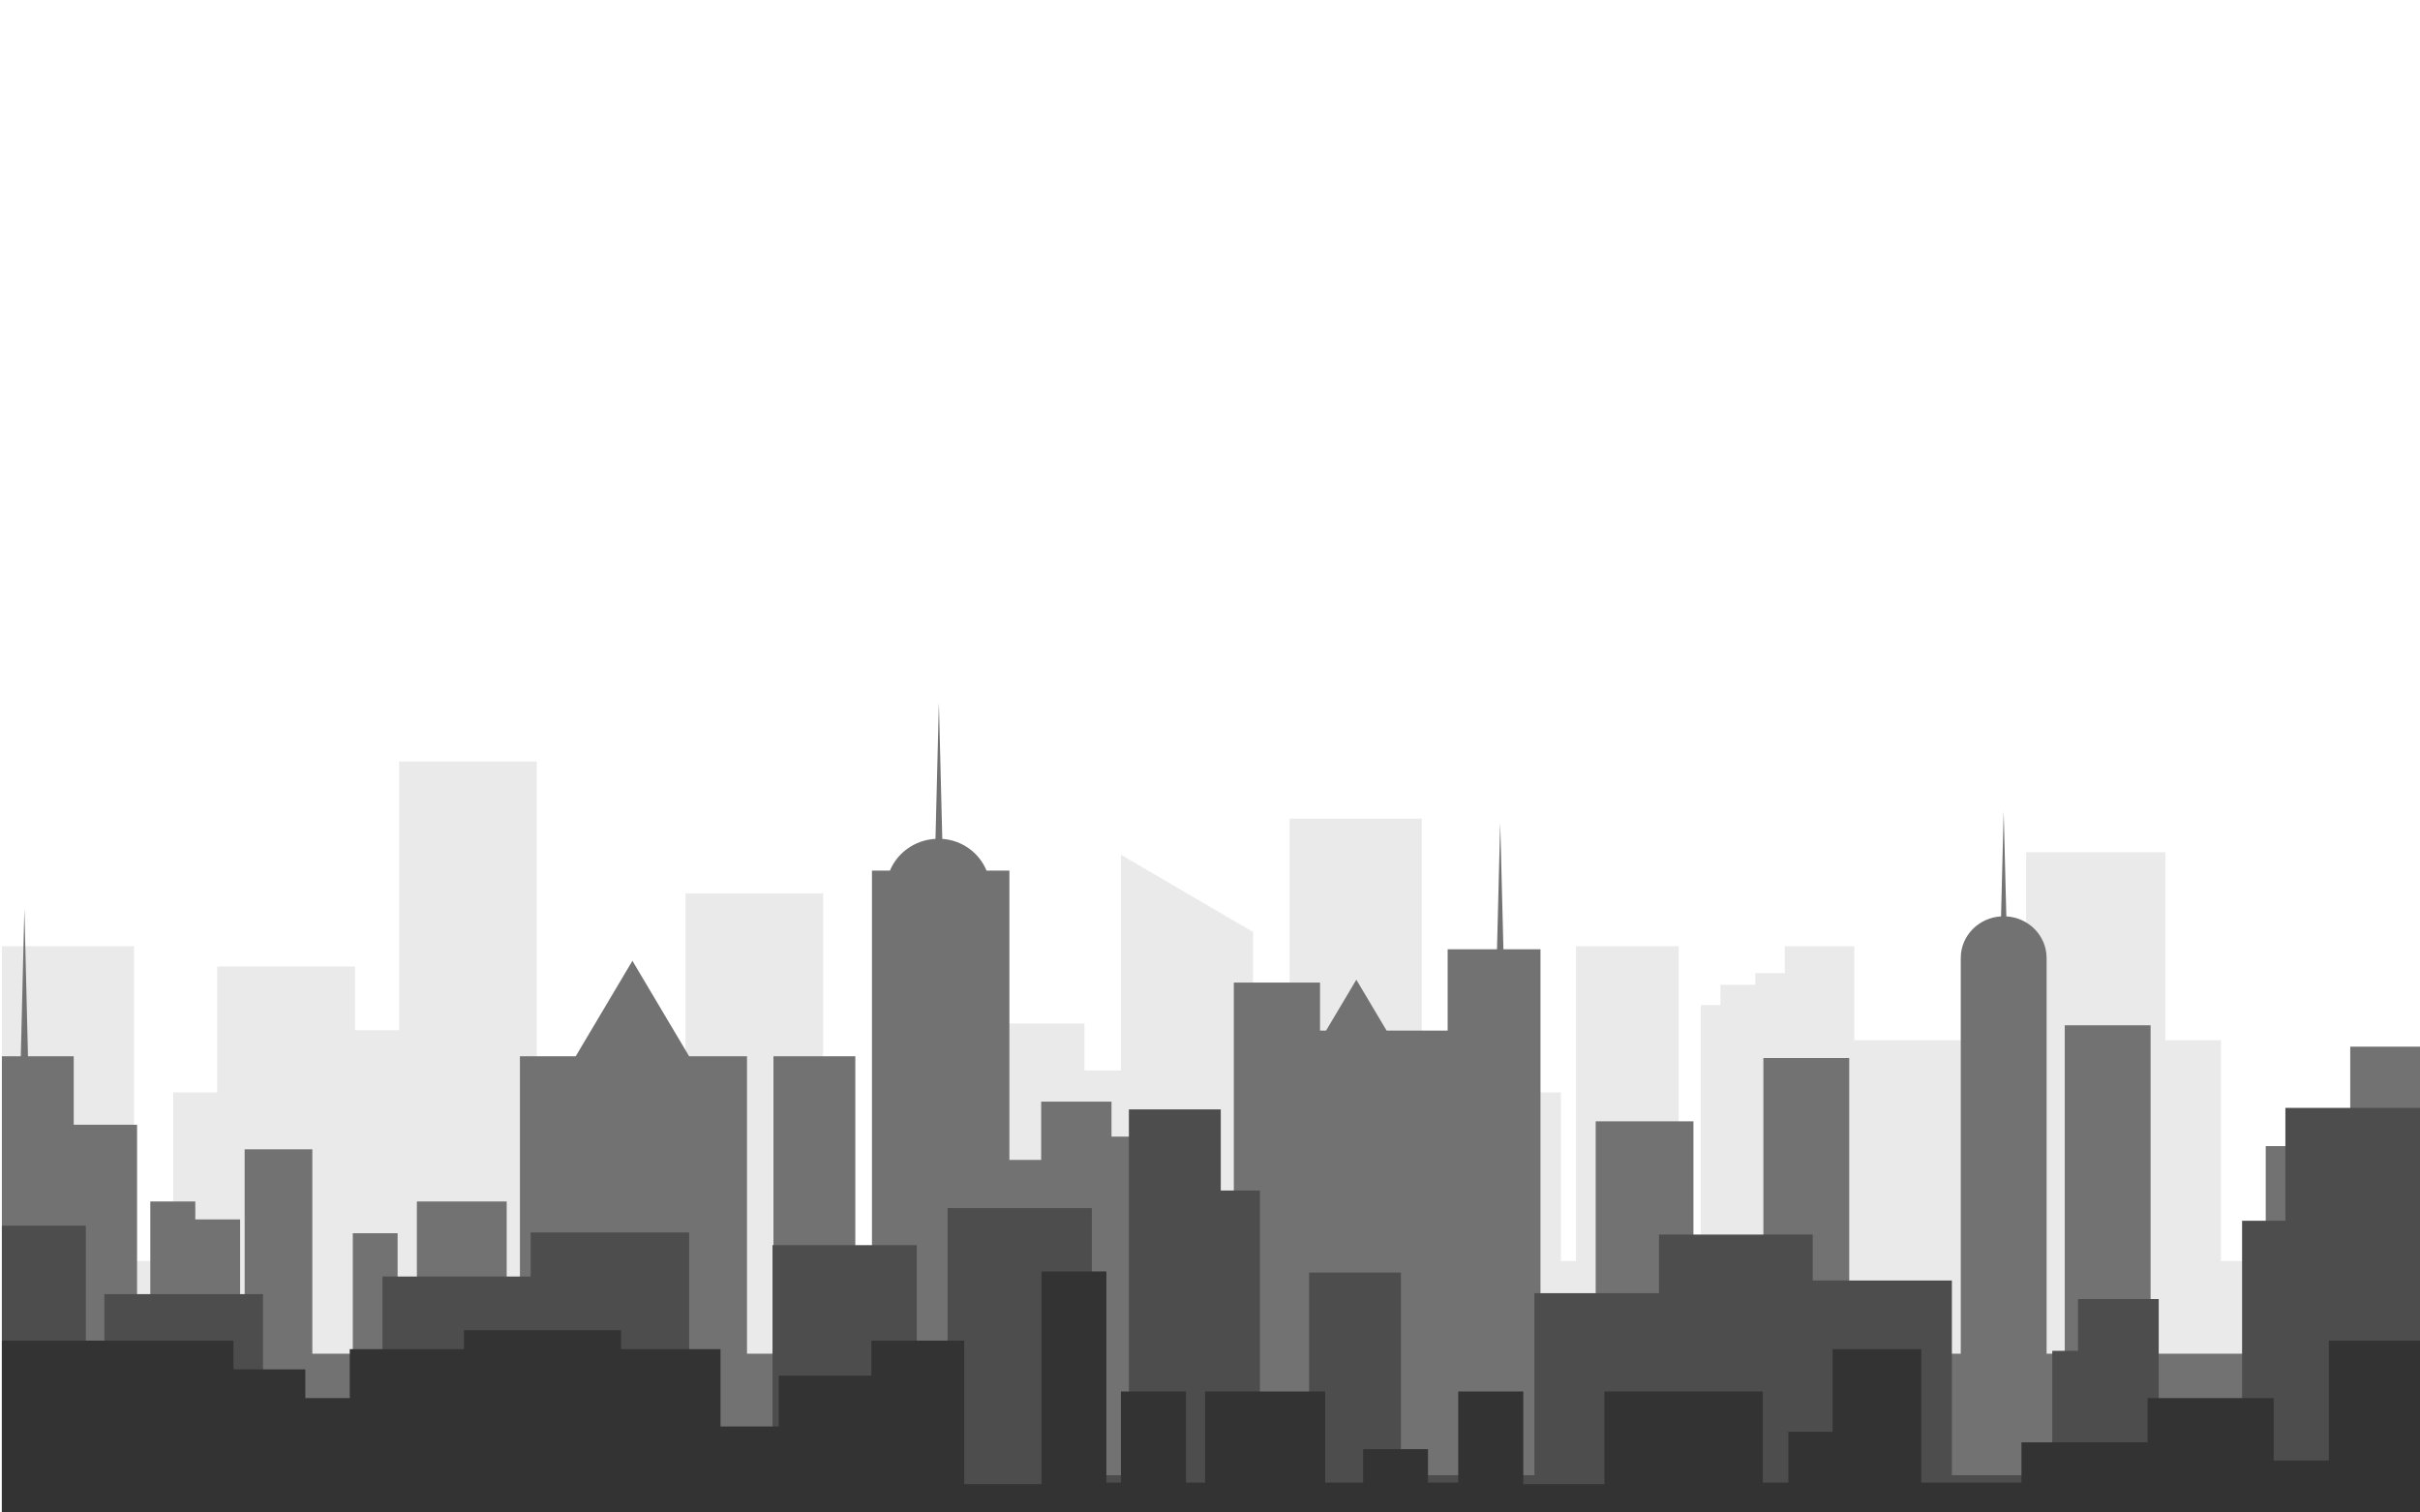 <?xml version="1.0" encoding="utf-8"?>
<!-- Generator: Adobe Illustrator 19.0.0, SVG Export Plug-In . SVG Version: 6.00 Build 0)  -->
<svg version="1.1" id="Layer_1" xmlns="http://www.w3.org/2000/svg" xmlns:xlink="http://www.w3.org/1999/xlink" x="0px" y="0px"
	 viewBox="0 0 1280 800" style="enable-background:new 0 0 1280 800;" xml:space="preserve">
<style type="text/css">
	.st0{fill:#EAEAEA;}
	.st1{fill:#727272;}
	.st2{fill:#4D4D4D;}
	.st3{fill:#333333;}
</style>
<g id="XMLID_32_">
	<g id="XMLID_33_">
		<polygon id="XMLID_30_" class="st0" points="1174.7,667 1174.7,550.2 1145.3,550.2 1145.3,450.8 1071.7,450.8 1071.7,667 
			1038.8,667 1038.8,550.2 980.8,550.2 980.8,500.5 944,500.5 944,514.7 928.4,514.7 928.4,520.9 910,520.9 910,531.6 899.6,531.6 
			899.6,667 887.9,667 887.9,500.5 833.6,500.5 833.6,667 825.6,667 825.6,577.8 755.7,577.8 755.7,667 752,667 752,433 682.1,433 
			682.1,667 662.8,667 662.8,493 592.9,452.1 592.9,566.2 573.6,566.2 573.6,541.4 528,541.4 528,667 435.4,667 435.4,472.5 
			362.6,472.5 362.6,667 283.9,667 283.9,402.8 211.1,402.8 211.1,544.9 187.8,544.9 187.8,511.2 114.9,511.2 114.9,577.8 
			91.6,577.8 91.6,667 70.9,667 70.9,500.5 1,500.5 1,805.5 1280,805.5 1280,667 		"/>
		<path id="XMLID_29_" class="st1" d="M1243.1,553.6V716h-6.9V606.2h-37.8V716h-60.9V542.3h-45.4V716h-9.6V506.7
			c0-11.7-9.4-21.3-21.3-22l-1.4-55.6l-1.4,55.6c-11.9,0.7-21.3,10.3-21.3,22V716h-59V559.6h-45.4V716h-37V593.1H844V716h-29.2
			V502.1h-19.6l-1.7-66.9l-1.7,66.9h-26.1v43h-32.3l-16-26.9l-16,26.9h-3.2v-25.4h-45.6V716h-8.8v-88.1h-21v-26.7h-34.9v-18.5h-37.2
			v30.8h-16.8V460.5h-12.1c-3.8-9.3-12.7-16-23.4-16.8l-1.8-72.1l-1.8,72.1c-11,0.6-20.2,7.4-24.1,16.8h-9.5V716h-8.8V558.7h-43.3
			V716h-14V558.7h-30.6l-30-50.5l-30,50.5h-29.5V716h-7v-80.5h-47.5V716h-10.2v-63.7h-23.7V716h-21.4V607.9h-35.8V716H127v-71h-23.7
			v-9.5H79.5V716h-7V594.9H39v-36.2H14.8l-1.9-78.1L11,558.7H1v246.8h1279V553.6H1243.1z"/>
		<polygon id="XMLID_28_" class="st2" points="1208.8,586 1208.8,645.7 1185.9,645.7 1185.9,752.7 1141.8,752.7 1141.8,687.1 
			1099.1,687.1 1099.1,714.5 1085.5,714.5 1085.5,780.3 1032.4,780.3 1032.4,677.3 958.8,677.3 958.8,653 877.5,653 877.5,684 
			811.6,684 811.6,780.3 741,780.3 741,673.1 692.4,673.1 692.4,780.3 666.4,780.3 666.4,629.7 645.7,629.7 645.7,586.8 
			597.1,586.8 597.1,780.3 577.5,780.3 577.5,639 501.2,639 501.2,780.3 484.9,780.3 484.9,658.6 408.6,658.6 408.6,780.3 
			364.5,780.3 364.5,651.9 280.7,651.9 280.7,675.2 202.3,675.2 202.3,780.3 139.1,780.3 139.1,684.5 55.2,684.5 55.2,780.3 
			45.4,780.3 45.4,648.3 1,648.3 1,805.5 1280,805.5 1280,586 		"/>
		<polygon id="XMLID_27_" class="st3" points="1231.8,709.1 1231.8,772.5 1202.6,772.5 1202.6,739.5 1135.9,739.5 1135.9,762.9 
			1069.2,762.9 1069.2,784.2 1016.2,784.2 1016.2,713.6 969.3,713.6 969.3,757.3 945.9,757.3 945.9,784.2 932.4,784.2 932.4,736 
			848.6,736 848.6,785 805.7,785 805.7,736 771.3,736 771.3,784.2 755.3,784.2 755.3,766.5 721,766.5 721,784.2 700.9,784.2 
			700.9,736 637.4,736 637.4,784.2 627.3,784.2 627.3,736 592.9,736 592.9,784.2 585.2,784.2 585.2,672.5 550.9,672.5 550.9,785 
			510,785 510,709.1 460.9,709.1 460.9,727.6 411.9,727.6 411.9,754.5 381.1,754.5 381.1,713.6 328.5,713.6 328.5,703.6 
			245.4,703.6 245.4,713.6 185,713.6 185,739.5 161.5,739.5 161.5,724.3 123.5,724.3 123.5,709.1 1,709.1 1,805.5 1280,805.5 
			1280,709.1 		"/>
	</g>
</g>
</svg>
